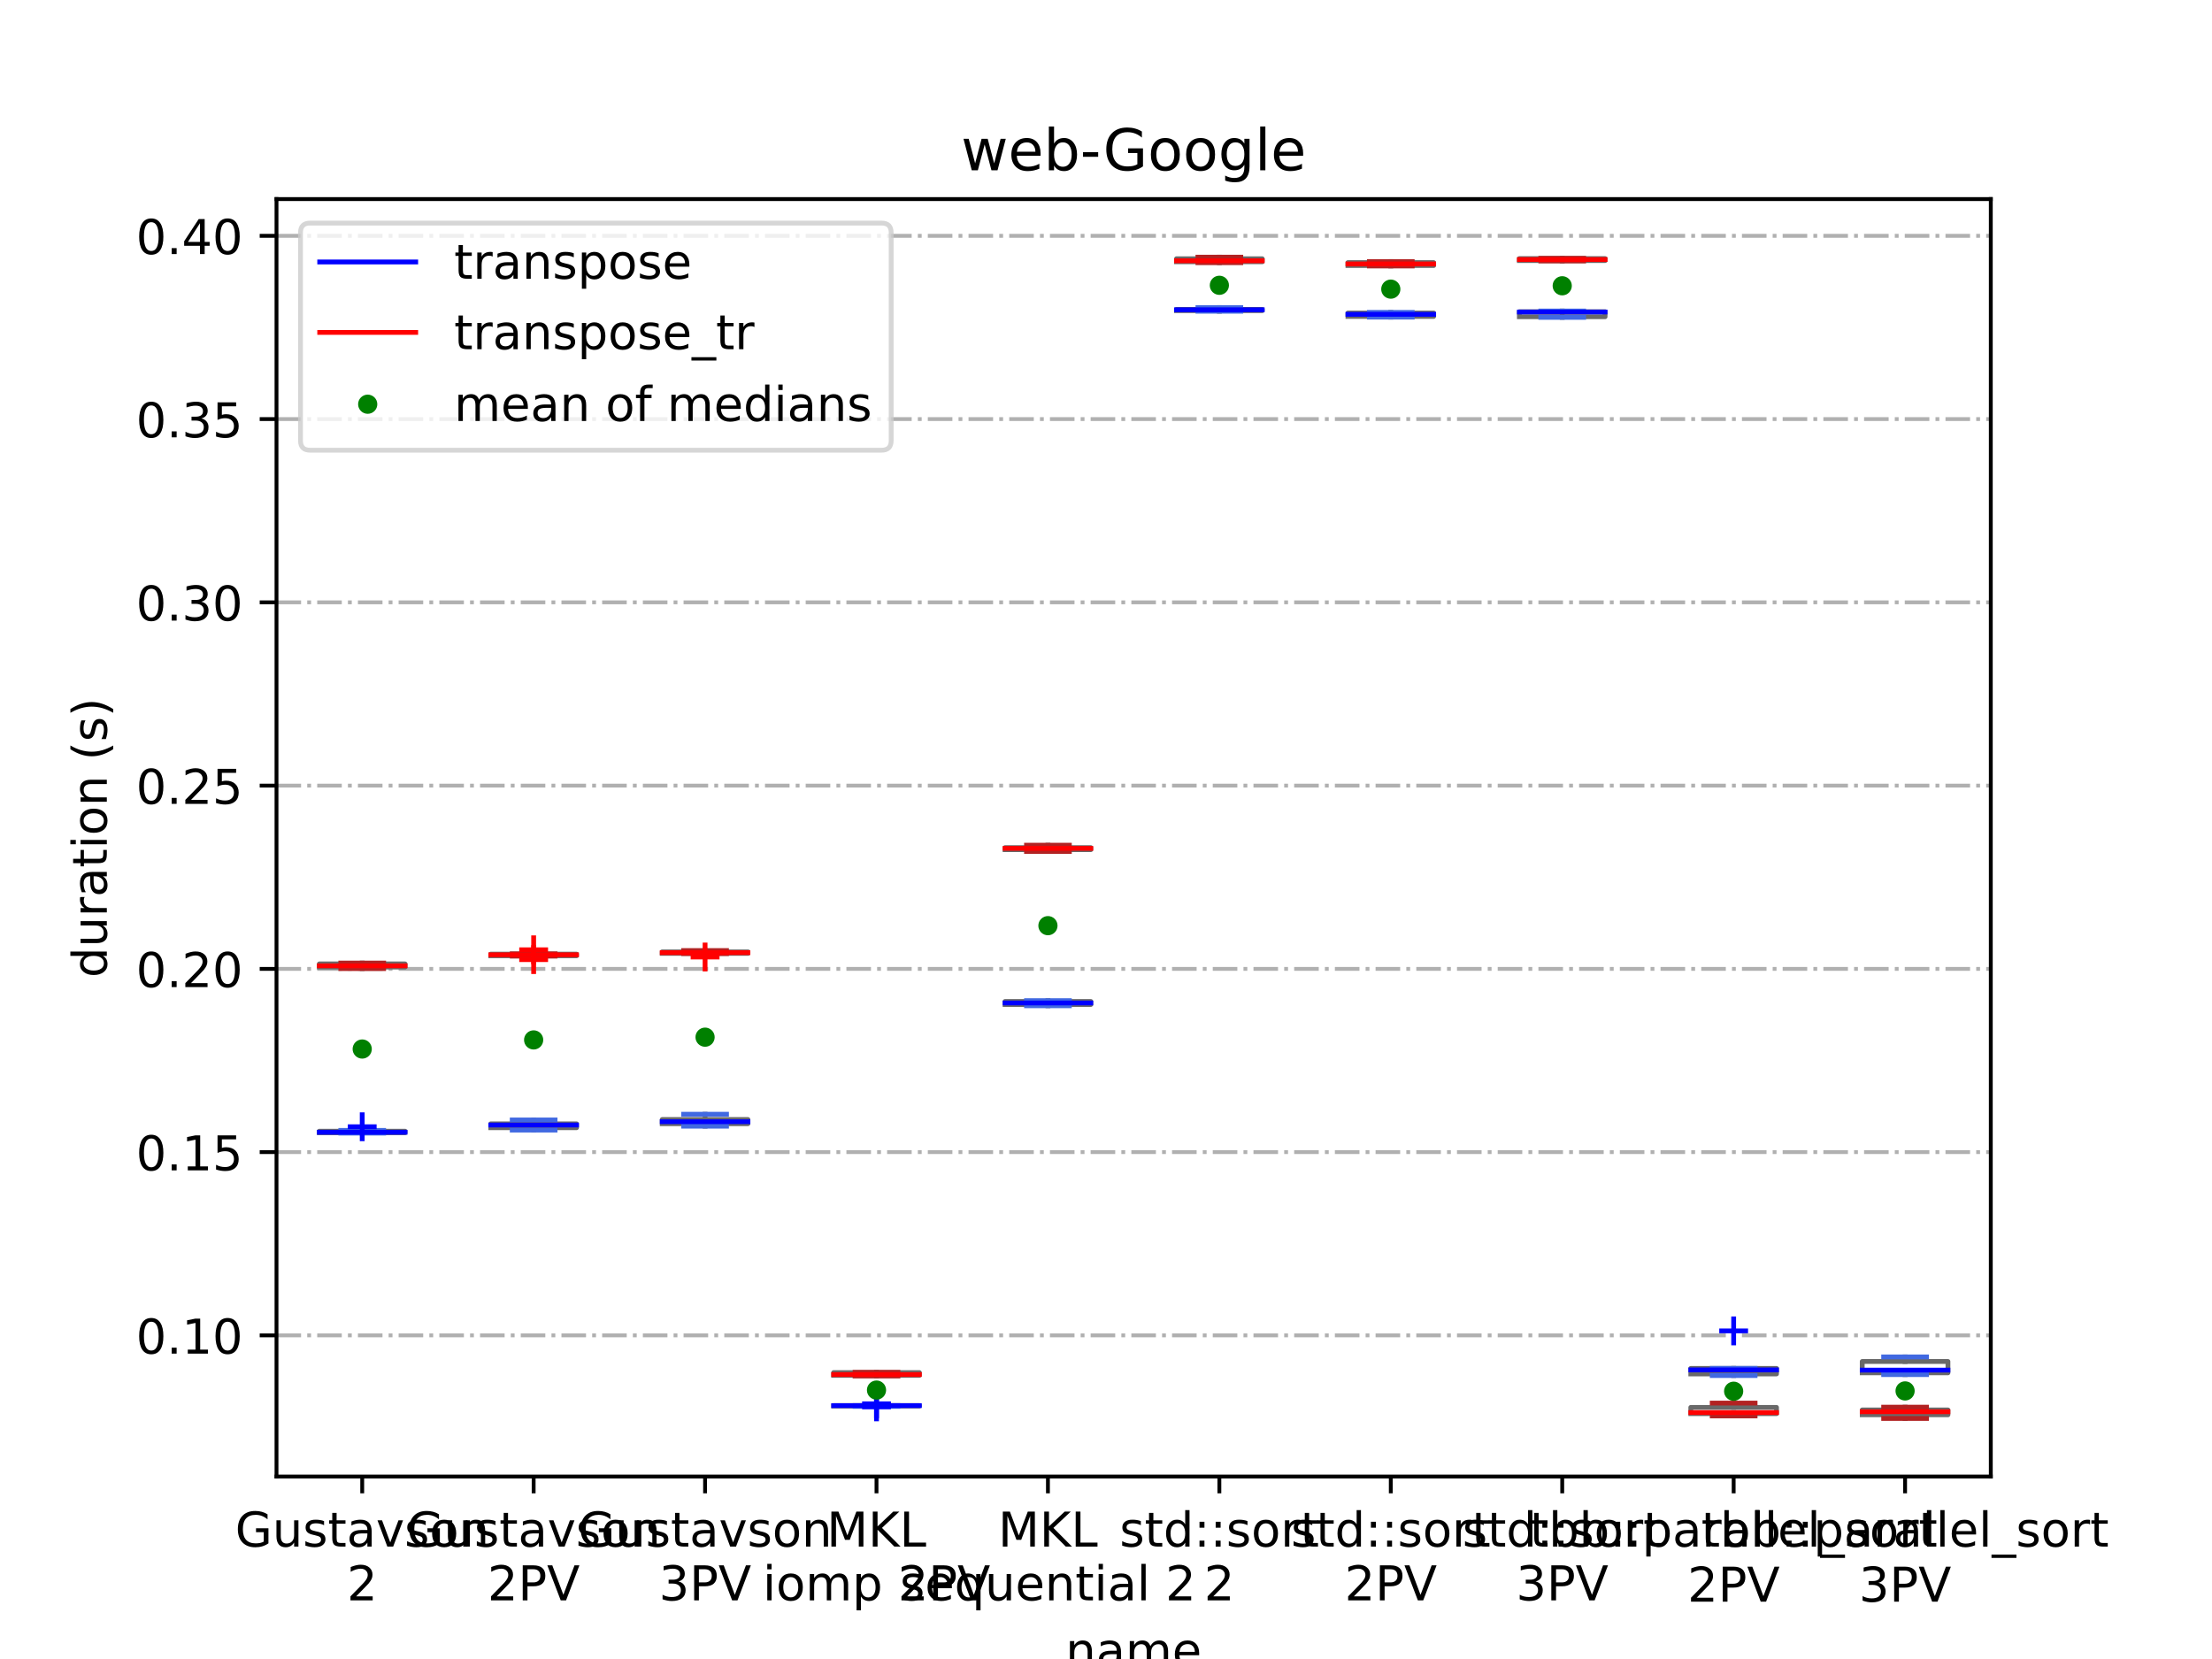 <?xml version="1.0" encoding="utf-8" standalone="no"?>
<!DOCTYPE svg PUBLIC "-//W3C//DTD SVG 1.1//EN"
  "http://www.w3.org/Graphics/SVG/1.1/DTD/svg11.dtd">
<!-- Created with matplotlib (https://matplotlib.org/) -->
<svg height="345.6pt" version="1.1" viewBox="0 0 460.8 345.6" width="460.8pt" xmlns="http://www.w3.org/2000/svg" xmlns:xlink="http://www.w3.org/1999/xlink">
 <defs>
  <style type="text/css">
*{stroke-linecap:butt;stroke-linejoin:round;}
  </style>
 </defs>
 <g id="figure_1">
  <g id="patch_1">
   <path d="M 0 345.6 
L 460.8 345.6 
L 460.8 0 
L 0 0 
z
" style="fill:#ffffff;"/>
  </g>
  <g id="axes_1">
   <g id="patch_2">
    <path d="M 57.6 307.584 
L 414.72 307.584 
L 414.72 41.472 
L 57.6 41.472 
z
" style="fill:#ffffff;"/>
   </g>
   <g id="matplotlib.axis_1">
    <g id="xtick_1">
     <g id="line2d_1">
      <defs>
       <path d="M 0 0 
L 0 3.5 
" id="m8942273cf3" style="stroke:#000000;stroke-width:0.8;"/>
      </defs>
      <g>
       <use style="stroke:#000000;stroke-width:0.8;" x="75.456" xlink:href="#m8942273cf3" y="307.584"/>
      </g>
     </g>
     <g id="text_1">
      <!-- Gustavson -->
      <defs>
       <path d="M 59.516 10.406 
L 59.516 29.984 
L 43.406 29.984 
L 43.406 38.094 
L 69.281 38.094 
L 69.281 6.781 
Q 63.578 2.734 56.688 0.656 
Q 49.812 -1.422 42 -1.422 
Q 24.906 -1.422 15.25 8.562 
Q 5.609 18.562 5.609 36.375 
Q 5.609 54.25 15.25 64.234 
Q 24.906 74.219 42 74.219 
Q 49.125 74.219 55.547 72.453 
Q 61.969 70.703 67.391 67.281 
L 67.391 56.781 
Q 61.922 61.422 55.766 63.766 
Q 49.609 66.109 42.828 66.109 
Q 29.438 66.109 22.719 58.641 
Q 16.016 51.172 16.016 36.375 
Q 16.016 21.625 22.719 14.156 
Q 29.438 6.688 42.828 6.688 
Q 48.047 6.688 52.141 7.594 
Q 56.25 8.5 59.516 10.406 
z
" id="DejaVuSans-71"/>
       <path d="M 8.5 21.578 
L 8.5 54.688 
L 17.484 54.688 
L 17.484 21.922 
Q 17.484 14.156 20.5 10.266 
Q 23.531 6.391 29.594 6.391 
Q 36.859 6.391 41.078 11.031 
Q 45.312 15.672 45.312 23.688 
L 45.312 54.688 
L 54.297 54.688 
L 54.297 0 
L 45.312 0 
L 45.312 8.406 
Q 42.047 3.422 37.719 1 
Q 33.406 -1.422 27.688 -1.422 
Q 18.266 -1.422 13.375 4.438 
Q 8.5 10.297 8.5 21.578 
z
M 31.109 56 
z
" id="DejaVuSans-117"/>
       <path d="M 44.281 53.078 
L 44.281 44.578 
Q 40.484 46.531 36.375 47.5 
Q 32.281 48.484 27.875 48.484 
Q 21.188 48.484 17.844 46.438 
Q 14.5 44.391 14.5 40.281 
Q 14.5 37.156 16.891 35.375 
Q 19.281 33.594 26.516 31.984 
L 29.594 31.297 
Q 39.156 29.25 43.188 25.516 
Q 47.219 21.781 47.219 15.094 
Q 47.219 7.469 41.188 3.016 
Q 35.156 -1.422 24.609 -1.422 
Q 20.219 -1.422 15.453 -0.562 
Q 10.688 0.297 5.422 2 
L 5.422 11.281 
Q 10.406 8.688 15.234 7.391 
Q 20.062 6.109 24.812 6.109 
Q 31.156 6.109 34.562 8.281 
Q 37.984 10.453 37.984 14.406 
Q 37.984 18.062 35.516 20.016 
Q 33.062 21.969 24.703 23.781 
L 21.578 24.516 
Q 13.234 26.266 9.516 29.906 
Q 5.812 33.547 5.812 39.891 
Q 5.812 47.609 11.281 51.797 
Q 16.75 56 26.812 56 
Q 31.781 56 36.172 55.266 
Q 40.578 54.547 44.281 53.078 
z
" id="DejaVuSans-115"/>
       <path d="M 18.312 70.219 
L 18.312 54.688 
L 36.812 54.688 
L 36.812 47.703 
L 18.312 47.703 
L 18.312 18.016 
Q 18.312 11.328 20.141 9.422 
Q 21.969 7.516 27.594 7.516 
L 36.812 7.516 
L 36.812 0 
L 27.594 0 
Q 17.188 0 13.234 3.875 
Q 9.281 7.766 9.281 18.016 
L 9.281 47.703 
L 2.688 47.703 
L 2.688 54.688 
L 9.281 54.688 
L 9.281 70.219 
z
" id="DejaVuSans-116"/>
       <path d="M 34.281 27.484 
Q 23.391 27.484 19.188 25 
Q 14.984 22.516 14.984 16.5 
Q 14.984 11.719 18.141 8.906 
Q 21.297 6.109 26.703 6.109 
Q 34.188 6.109 38.703 11.406 
Q 43.219 16.703 43.219 25.484 
L 43.219 27.484 
z
M 52.203 31.203 
L 52.203 0 
L 43.219 0 
L 43.219 8.297 
Q 40.141 3.328 35.547 0.953 
Q 30.953 -1.422 24.312 -1.422 
Q 15.922 -1.422 10.953 3.297 
Q 6 8.016 6 15.922 
Q 6 25.141 12.172 29.828 
Q 18.359 34.516 30.609 34.516 
L 43.219 34.516 
L 43.219 35.406 
Q 43.219 41.609 39.141 45 
Q 35.062 48.391 27.688 48.391 
Q 23 48.391 18.547 47.266 
Q 14.109 46.141 10.016 43.891 
L 10.016 52.203 
Q 14.938 54.109 19.578 55.047 
Q 24.219 56 28.609 56 
Q 40.484 56 46.344 49.844 
Q 52.203 43.703 52.203 31.203 
z
" id="DejaVuSans-97"/>
       <path d="M 2.984 54.688 
L 12.5 54.688 
L 29.594 8.797 
L 46.688 54.688 
L 56.203 54.688 
L 35.688 0 
L 23.484 0 
z
" id="DejaVuSans-118"/>
       <path d="M 30.609 48.391 
Q 23.391 48.391 19.188 42.75 
Q 14.984 37.109 14.984 27.297 
Q 14.984 17.484 19.156 11.844 
Q 23.344 6.203 30.609 6.203 
Q 37.797 6.203 41.984 11.859 
Q 46.188 17.531 46.188 27.297 
Q 46.188 37.016 41.984 42.703 
Q 37.797 48.391 30.609 48.391 
z
M 30.609 56 
Q 42.328 56 49.016 48.375 
Q 55.719 40.766 55.719 27.297 
Q 55.719 13.875 49.016 6.219 
Q 42.328 -1.422 30.609 -1.422 
Q 18.844 -1.422 12.172 6.219 
Q 5.516 13.875 5.516 27.297 
Q 5.516 40.766 12.172 48.375 
Q 18.844 56 30.609 56 
z
" id="DejaVuSans-111"/>
       <path d="M 54.891 33.016 
L 54.891 0 
L 45.906 0 
L 45.906 32.719 
Q 45.906 40.484 42.875 44.328 
Q 39.844 48.188 33.797 48.188 
Q 26.516 48.188 22.312 43.547 
Q 18.109 38.922 18.109 30.906 
L 18.109 0 
L 9.078 0 
L 9.078 54.688 
L 18.109 54.688 
L 18.109 46.188 
Q 21.344 51.125 25.703 53.562 
Q 30.078 56 35.797 56 
Q 45.219 56 50.047 50.172 
Q 54.891 44.344 54.891 33.016 
z
" id="DejaVuSans-110"/>
      </defs>
      <g transform="translate(48.992 322.182)scale(0.1 -0.1)">
       <use xlink:href="#DejaVuSans-71"/>
       <use x="77.49" xlink:href="#DejaVuSans-117"/>
       <use x="140.869" xlink:href="#DejaVuSans-115"/>
       <use x="192.969" xlink:href="#DejaVuSans-116"/>
       <use x="232.178" xlink:href="#DejaVuSans-97"/>
       <use x="293.457" xlink:href="#DejaVuSans-118"/>
       <use x="352.637" xlink:href="#DejaVuSans-115"/>
       <use x="404.736" xlink:href="#DejaVuSans-111"/>
       <use x="465.918" xlink:href="#DejaVuSans-110"/>
      </g>
      <!-- 2 -->
      <defs>
       <path d="M 19.188 8.297 
L 53.609 8.297 
L 53.609 0 
L 7.328 0 
L 7.328 8.297 
Q 12.938 14.109 22.625 23.891 
Q 32.328 33.688 34.812 36.531 
Q 39.547 41.844 41.422 45.531 
Q 43.312 49.219 43.312 52.781 
Q 43.312 58.594 39.234 62.25 
Q 35.156 65.922 28.609 65.922 
Q 23.969 65.922 18.812 64.312 
Q 13.672 62.703 7.812 59.422 
L 7.812 69.391 
Q 13.766 71.781 18.938 73 
Q 24.125 74.219 28.422 74.219 
Q 39.75 74.219 46.484 68.547 
Q 53.219 62.891 53.219 53.422 
Q 53.219 48.922 51.531 44.891 
Q 49.859 40.875 45.406 35.406 
Q 44.188 33.984 37.641 27.219 
Q 31.109 20.453 19.188 8.297 
z
" id="DejaVuSans-50"/>
      </defs>
      <g transform="translate(72.275 333.38)scale(0.1 -0.1)">
       <use xlink:href="#DejaVuSans-50"/>
      </g>
     </g>
    </g>
    <g id="xtick_2">
     <g id="line2d_2">
      <g>
       <use style="stroke:#000000;stroke-width:0.8;" x="111.168" xlink:href="#m8942273cf3" y="307.584"/>
      </g>
     </g>
     <g id="text_2">
      <!-- Gustavson -->
      <g transform="translate(84.704 322.182)scale(0.1 -0.1)">
       <use xlink:href="#DejaVuSans-71"/>
       <use x="77.49" xlink:href="#DejaVuSans-117"/>
       <use x="140.869" xlink:href="#DejaVuSans-115"/>
       <use x="192.969" xlink:href="#DejaVuSans-116"/>
       <use x="232.178" xlink:href="#DejaVuSans-97"/>
       <use x="293.457" xlink:href="#DejaVuSans-118"/>
       <use x="352.637" xlink:href="#DejaVuSans-115"/>
       <use x="404.736" xlink:href="#DejaVuSans-111"/>
       <use x="465.918" xlink:href="#DejaVuSans-110"/>
      </g>
      <!-- 2PV -->
      <defs>
       <path d="M 19.672 64.797 
L 19.672 37.406 
L 32.078 37.406 
Q 38.969 37.406 42.719 40.969 
Q 46.484 44.531 46.484 51.125 
Q 46.484 57.672 42.719 61.234 
Q 38.969 64.797 32.078 64.797 
z
M 9.812 72.906 
L 32.078 72.906 
Q 44.344 72.906 50.609 67.359 
Q 56.891 61.812 56.891 51.125 
Q 56.891 40.328 50.609 34.812 
Q 44.344 29.297 32.078 29.297 
L 19.672 29.297 
L 19.672 0 
L 9.812 0 
z
" id="DejaVuSans-80"/>
       <path d="M 28.609 0 
L 0.781 72.906 
L 11.078 72.906 
L 34.188 11.531 
L 57.328 72.906 
L 67.578 72.906 
L 39.797 0 
z
" id="DejaVuSans-86"/>
      </defs>
      <g transform="translate(101.552 333.38)scale(0.1 -0.1)">
       <use xlink:href="#DejaVuSans-50"/>
       <use x="63.623" xlink:href="#DejaVuSans-80"/>
       <use x="123.926" xlink:href="#DejaVuSans-86"/>
      </g>
     </g>
    </g>
    <g id="xtick_3">
     <g id="line2d_3">
      <g>
       <use style="stroke:#000000;stroke-width:0.8;" x="146.88" xlink:href="#m8942273cf3" y="307.584"/>
      </g>
     </g>
     <g id="text_3">
      <!-- Gustavson -->
      <g transform="translate(120.416 322.182)scale(0.1 -0.1)">
       <use xlink:href="#DejaVuSans-71"/>
       <use x="77.49" xlink:href="#DejaVuSans-117"/>
       <use x="140.869" xlink:href="#DejaVuSans-115"/>
       <use x="192.969" xlink:href="#DejaVuSans-116"/>
       <use x="232.178" xlink:href="#DejaVuSans-97"/>
       <use x="293.457" xlink:href="#DejaVuSans-118"/>
       <use x="352.637" xlink:href="#DejaVuSans-115"/>
       <use x="404.736" xlink:href="#DejaVuSans-111"/>
       <use x="465.918" xlink:href="#DejaVuSans-110"/>
      </g>
      <!-- 3PV -->
      <defs>
       <path d="M 40.578 39.312 
Q 47.656 37.797 51.625 33 
Q 55.609 28.219 55.609 21.188 
Q 55.609 10.406 48.188 4.484 
Q 40.766 -1.422 27.094 -1.422 
Q 22.516 -1.422 17.656 -0.516 
Q 12.797 0.391 7.625 2.203 
L 7.625 11.719 
Q 11.719 9.328 16.594 8.109 
Q 21.484 6.891 26.812 6.891 
Q 36.078 6.891 40.938 10.547 
Q 45.797 14.203 45.797 21.188 
Q 45.797 27.641 41.281 31.266 
Q 36.766 34.906 28.719 34.906 
L 20.219 34.906 
L 20.219 43.016 
L 29.109 43.016 
Q 36.375 43.016 40.234 45.922 
Q 44.094 48.828 44.094 54.297 
Q 44.094 59.906 40.109 62.906 
Q 36.141 65.922 28.719 65.922 
Q 24.656 65.922 20.016 65.031 
Q 15.375 64.156 9.812 62.312 
L 9.812 71.094 
Q 15.438 72.656 20.344 73.438 
Q 25.25 74.219 29.594 74.219 
Q 40.828 74.219 47.359 69.109 
Q 53.906 64.016 53.906 55.328 
Q 53.906 49.266 50.438 45.094 
Q 46.969 40.922 40.578 39.312 
z
" id="DejaVuSans-51"/>
      </defs>
      <g transform="translate(137.264 333.38)scale(0.1 -0.1)">
       <use xlink:href="#DejaVuSans-51"/>
       <use x="63.623" xlink:href="#DejaVuSans-80"/>
       <use x="123.926" xlink:href="#DejaVuSans-86"/>
      </g>
     </g>
    </g>
    <g id="xtick_4">
     <g id="line2d_4">
      <g>
       <use style="stroke:#000000;stroke-width:0.8;" x="182.592" xlink:href="#m8942273cf3" y="307.584"/>
      </g>
     </g>
     <g id="text_4">
      <!-- MKL -->
      <defs>
       <path d="M 9.812 72.906 
L 24.516 72.906 
L 43.109 23.297 
L 61.812 72.906 
L 76.516 72.906 
L 76.516 0 
L 66.891 0 
L 66.891 64.016 
L 48.094 14.016 
L 38.188 14.016 
L 19.391 64.016 
L 19.391 0 
L 9.812 0 
z
" id="DejaVuSans-77"/>
       <path d="M 9.812 72.906 
L 19.672 72.906 
L 19.672 42.094 
L 52.391 72.906 
L 65.094 72.906 
L 28.906 38.922 
L 67.672 0 
L 54.688 0 
L 19.672 35.109 
L 19.672 0 
L 9.812 0 
z
" id="DejaVuSans-75"/>
       <path d="M 9.812 72.906 
L 19.672 72.906 
L 19.672 8.297 
L 55.172 8.297 
L 55.172 0 
L 9.812 0 
z
" id="DejaVuSans-76"/>
      </defs>
      <g transform="translate(172.213 322.182)scale(0.1 -0.1)">
       <use xlink:href="#DejaVuSans-77"/>
       <use x="86.279" xlink:href="#DejaVuSans-75"/>
       <use x="151.855" xlink:href="#DejaVuSans-76"/>
      </g>
      <!-- iomp 2PV -->
      <defs>
       <path d="M 9.422 54.688 
L 18.406 54.688 
L 18.406 0 
L 9.422 0 
z
M 9.422 75.984 
L 18.406 75.984 
L 18.406 64.594 
L 9.422 64.594 
z
" id="DejaVuSans-105"/>
       <path d="M 52 44.188 
Q 55.375 50.25 60.062 53.125 
Q 64.75 56 71.094 56 
Q 79.641 56 84.281 50.016 
Q 88.922 44.047 88.922 33.016 
L 88.922 0 
L 79.891 0 
L 79.891 32.719 
Q 79.891 40.578 77.094 44.375 
Q 74.312 48.188 68.609 48.188 
Q 61.625 48.188 57.562 43.547 
Q 53.516 38.922 53.516 30.906 
L 53.516 0 
L 44.484 0 
L 44.484 32.719 
Q 44.484 40.625 41.703 44.406 
Q 38.922 48.188 33.109 48.188 
Q 26.219 48.188 22.156 43.531 
Q 18.109 38.875 18.109 30.906 
L 18.109 0 
L 9.078 0 
L 9.078 54.688 
L 18.109 54.688 
L 18.109 46.188 
Q 21.188 51.219 25.484 53.609 
Q 29.781 56 35.688 56 
Q 41.656 56 45.828 52.969 
Q 50 49.953 52 44.188 
z
" id="DejaVuSans-109"/>
       <path d="M 18.109 8.203 
L 18.109 -20.797 
L 9.078 -20.797 
L 9.078 54.688 
L 18.109 54.688 
L 18.109 46.391 
Q 20.953 51.266 25.266 53.625 
Q 29.594 56 35.594 56 
Q 45.562 56 51.781 48.094 
Q 58.016 40.188 58.016 27.297 
Q 58.016 14.406 51.781 6.484 
Q 45.562 -1.422 35.594 -1.422 
Q 29.594 -1.422 25.266 0.953 
Q 20.953 3.328 18.109 8.203 
z
M 48.688 27.297 
Q 48.688 37.203 44.609 42.844 
Q 40.531 48.484 33.406 48.484 
Q 26.266 48.484 22.188 42.844 
Q 18.109 37.203 18.109 27.297 
Q 18.109 17.391 22.188 11.75 
Q 26.266 6.109 33.406 6.109 
Q 40.531 6.109 44.609 11.75 
Q 48.688 17.391 48.688 27.297 
z
" id="DejaVuSans-112"/>
       <path id="DejaVuSans-32"/>
      </defs>
      <g transform="translate(158.894 333.38)scale(0.1 -0.1)">
       <use xlink:href="#DejaVuSans-105"/>
       <use x="27.783" xlink:href="#DejaVuSans-111"/>
       <use x="88.965" xlink:href="#DejaVuSans-109"/>
       <use x="186.377" xlink:href="#DejaVuSans-112"/>
       <use x="249.854" xlink:href="#DejaVuSans-32"/>
       <use x="281.641" xlink:href="#DejaVuSans-50"/>
       <use x="345.264" xlink:href="#DejaVuSans-80"/>
       <use x="405.566" xlink:href="#DejaVuSans-86"/>
      </g>
     </g>
    </g>
    <g id="xtick_5">
     <g id="line2d_5">
      <g>
       <use style="stroke:#000000;stroke-width:0.8;" x="218.304" xlink:href="#m8942273cf3" y="307.584"/>
      </g>
     </g>
     <g id="text_5">
      <!-- MKL -->
      <g transform="translate(207.925 322.182)scale(0.1 -0.1)">
       <use xlink:href="#DejaVuSans-77"/>
       <use x="86.279" xlink:href="#DejaVuSans-75"/>
       <use x="151.855" xlink:href="#DejaVuSans-76"/>
      </g>
      <!-- sequential 2 -->
      <defs>
       <path d="M 56.203 29.594 
L 56.203 25.203 
L 14.891 25.203 
Q 15.484 15.922 20.484 11.062 
Q 25.484 6.203 34.422 6.203 
Q 39.594 6.203 44.453 7.469 
Q 49.312 8.734 54.109 11.281 
L 54.109 2.781 
Q 49.266 0.734 44.188 -0.344 
Q 39.109 -1.422 33.891 -1.422 
Q 20.797 -1.422 13.156 6.188 
Q 5.516 13.812 5.516 26.812 
Q 5.516 40.234 12.766 48.109 
Q 20.016 56 32.328 56 
Q 43.359 56 49.781 48.891 
Q 56.203 41.797 56.203 29.594 
z
M 47.219 32.234 
Q 47.125 39.594 43.094 43.984 
Q 39.062 48.391 32.422 48.391 
Q 24.906 48.391 20.391 44.141 
Q 15.875 39.891 15.188 32.172 
z
" id="DejaVuSans-101"/>
       <path d="M 14.797 27.297 
Q 14.797 17.391 18.875 11.75 
Q 22.953 6.109 30.078 6.109 
Q 37.203 6.109 41.297 11.75 
Q 45.406 17.391 45.406 27.297 
Q 45.406 37.203 41.297 42.844 
Q 37.203 48.484 30.078 48.484 
Q 22.953 48.484 18.875 42.844 
Q 14.797 37.203 14.797 27.297 
z
M 45.406 8.203 
Q 42.578 3.328 38.25 0.953 
Q 33.938 -1.422 27.875 -1.422 
Q 17.969 -1.422 11.734 6.484 
Q 5.516 14.406 5.516 27.297 
Q 5.516 40.188 11.734 48.094 
Q 17.969 56 27.875 56 
Q 33.938 56 38.25 53.625 
Q 42.578 51.266 45.406 46.391 
L 45.406 54.688 
L 54.391 54.688 
L 54.391 -20.797 
L 45.406 -20.797 
z
" id="DejaVuSans-113"/>
       <path d="M 9.422 75.984 
L 18.406 75.984 
L 18.406 0 
L 9.422 0 
z
" id="DejaVuSans-108"/>
      </defs>
      <g transform="translate(187.462 333.38)scale(0.1 -0.1)">
       <use xlink:href="#DejaVuSans-115"/>
       <use x="52.1" xlink:href="#DejaVuSans-101"/>
       <use x="113.623" xlink:href="#DejaVuSans-113"/>
       <use x="177.1" xlink:href="#DejaVuSans-117"/>
       <use x="240.479" xlink:href="#DejaVuSans-101"/>
       <use x="302.002" xlink:href="#DejaVuSans-110"/>
       <use x="365.381" xlink:href="#DejaVuSans-116"/>
       <use x="404.59" xlink:href="#DejaVuSans-105"/>
       <use x="432.373" xlink:href="#DejaVuSans-97"/>
       <use x="493.652" xlink:href="#DejaVuSans-108"/>
       <use x="521.436" xlink:href="#DejaVuSans-32"/>
       <use x="553.223" xlink:href="#DejaVuSans-50"/>
      </g>
     </g>
    </g>
    <g id="xtick_6">
     <g id="line2d_6">
      <g>
       <use style="stroke:#000000;stroke-width:0.8;" x="254.016" xlink:href="#m8942273cf3" y="307.584"/>
      </g>
     </g>
     <g id="text_6">
      <!-- std::sort -->
      <defs>
       <path d="M 45.406 46.391 
L 45.406 75.984 
L 54.391 75.984 
L 54.391 0 
L 45.406 0 
L 45.406 8.203 
Q 42.578 3.328 38.25 0.953 
Q 33.938 -1.422 27.875 -1.422 
Q 17.969 -1.422 11.734 6.484 
Q 5.516 14.406 5.516 27.297 
Q 5.516 40.188 11.734 48.094 
Q 17.969 56 27.875 56 
Q 33.938 56 38.25 53.625 
Q 42.578 51.266 45.406 46.391 
z
M 14.797 27.297 
Q 14.797 17.391 18.875 11.75 
Q 22.953 6.109 30.078 6.109 
Q 37.203 6.109 41.297 11.75 
Q 45.406 17.391 45.406 27.297 
Q 45.406 37.203 41.297 42.844 
Q 37.203 48.484 30.078 48.484 
Q 22.953 48.484 18.875 42.844 
Q 14.797 37.203 14.797 27.297 
z
" id="DejaVuSans-100"/>
       <path d="M 11.719 12.406 
L 22.016 12.406 
L 22.016 0 
L 11.719 0 
z
M 11.719 51.703 
L 22.016 51.703 
L 22.016 39.312 
L 11.719 39.312 
z
" id="DejaVuSans-58"/>
       <path d="M 41.109 46.297 
Q 39.594 47.172 37.812 47.578 
Q 36.031 48 33.891 48 
Q 26.266 48 22.188 43.047 
Q 18.109 38.094 18.109 28.812 
L 18.109 0 
L 9.078 0 
L 9.078 54.688 
L 18.109 54.688 
L 18.109 46.188 
Q 20.953 51.172 25.484 53.578 
Q 30.031 56 36.531 56 
Q 37.453 56 38.578 55.875 
Q 39.703 55.766 41.062 55.516 
z
" id="DejaVuSans-114"/>
      </defs>
      <g transform="translate(233.228 322.182)scale(0.1 -0.1)">
       <use xlink:href="#DejaVuSans-115"/>
       <use x="52.1" xlink:href="#DejaVuSans-116"/>
       <use x="91.309" xlink:href="#DejaVuSans-100"/>
       <use x="154.785" xlink:href="#DejaVuSans-58"/>
       <use x="188.477" xlink:href="#DejaVuSans-58"/>
       <use x="222.168" xlink:href="#DejaVuSans-115"/>
       <use x="274.268" xlink:href="#DejaVuSans-111"/>
       <use x="335.449" xlink:href="#DejaVuSans-114"/>
       <use x="376.562" xlink:href="#DejaVuSans-116"/>
      </g>
      <!-- 2 -->
      <g transform="translate(250.835 333.38)scale(0.1 -0.1)">
       <use xlink:href="#DejaVuSans-50"/>
      </g>
     </g>
    </g>
    <g id="xtick_7">
     <g id="line2d_7">
      <g>
       <use style="stroke:#000000;stroke-width:0.8;" x="289.728" xlink:href="#m8942273cf3" y="307.584"/>
      </g>
     </g>
     <g id="text_7">
      <!-- std::sort -->
      <g transform="translate(268.94 322.182)scale(0.1 -0.1)">
       <use xlink:href="#DejaVuSans-115"/>
       <use x="52.1" xlink:href="#DejaVuSans-116"/>
       <use x="91.309" xlink:href="#DejaVuSans-100"/>
       <use x="154.785" xlink:href="#DejaVuSans-58"/>
       <use x="188.477" xlink:href="#DejaVuSans-58"/>
       <use x="222.168" xlink:href="#DejaVuSans-115"/>
       <use x="274.268" xlink:href="#DejaVuSans-111"/>
       <use x="335.449" xlink:href="#DejaVuSans-114"/>
       <use x="376.562" xlink:href="#DejaVuSans-116"/>
      </g>
      <!-- 2PV -->
      <g transform="translate(280.112 333.38)scale(0.1 -0.1)">
       <use xlink:href="#DejaVuSans-50"/>
       <use x="63.623" xlink:href="#DejaVuSans-80"/>
       <use x="123.926" xlink:href="#DejaVuSans-86"/>
      </g>
     </g>
    </g>
    <g id="xtick_8">
     <g id="line2d_8">
      <g>
       <use style="stroke:#000000;stroke-width:0.8;" x="325.44" xlink:href="#m8942273cf3" y="307.584"/>
      </g>
     </g>
     <g id="text_8">
      <!-- std::sort -->
      <g transform="translate(304.652 322.182)scale(0.1 -0.1)">
       <use xlink:href="#DejaVuSans-115"/>
       <use x="52.1" xlink:href="#DejaVuSans-116"/>
       <use x="91.309" xlink:href="#DejaVuSans-100"/>
       <use x="154.785" xlink:href="#DejaVuSans-58"/>
       <use x="188.477" xlink:href="#DejaVuSans-58"/>
       <use x="222.168" xlink:href="#DejaVuSans-115"/>
       <use x="274.268" xlink:href="#DejaVuSans-111"/>
       <use x="335.449" xlink:href="#DejaVuSans-114"/>
       <use x="376.562" xlink:href="#DejaVuSans-116"/>
      </g>
      <!-- 3PV -->
      <g transform="translate(315.824 333.38)scale(0.1 -0.1)">
       <use xlink:href="#DejaVuSans-51"/>
       <use x="63.623" xlink:href="#DejaVuSans-80"/>
       <use x="123.926" xlink:href="#DejaVuSans-86"/>
      </g>
     </g>
    </g>
    <g id="xtick_9">
     <g id="line2d_9">
      <g>
       <use style="stroke:#000000;stroke-width:0.8;" x="361.152" xlink:href="#m8942273cf3" y="307.584"/>
      </g>
     </g>
     <g id="text_9">
      <!-- tbb::parallel_sort -->
      <defs>
       <path d="M 48.688 27.297 
Q 48.688 37.203 44.609 42.844 
Q 40.531 48.484 33.406 48.484 
Q 26.266 48.484 22.188 42.844 
Q 18.109 37.203 18.109 27.297 
Q 18.109 17.391 22.188 11.75 
Q 26.266 6.109 33.406 6.109 
Q 40.531 6.109 44.609 11.75 
Q 48.688 17.391 48.688 27.297 
z
M 18.109 46.391 
Q 20.953 51.266 25.266 53.625 
Q 29.594 56 35.594 56 
Q 45.562 56 51.781 48.094 
Q 58.016 40.188 58.016 27.297 
Q 58.016 14.406 51.781 6.484 
Q 45.562 -1.422 35.594 -1.422 
Q 29.594 -1.422 25.266 0.953 
Q 20.953 3.328 18.109 8.203 
L 18.109 0 
L 9.078 0 
L 9.078 75.984 
L 18.109 75.984 
z
" id="DejaVuSans-98"/>
       <path d="M 50.984 -16.609 
L 50.984 -23.578 
L -0.984 -23.578 
L -0.984 -16.609 
z
" id="DejaVuSans-95"/>
      </defs>
      <g transform="translate(318.693 322.182)scale(0.1 -0.1)">
       <use xlink:href="#DejaVuSans-116"/>
       <use x="39.209" xlink:href="#DejaVuSans-98"/>
       <use x="102.686" xlink:href="#DejaVuSans-98"/>
       <use x="166.162" xlink:href="#DejaVuSans-58"/>
       <use x="199.854" xlink:href="#DejaVuSans-58"/>
       <use x="233.545" xlink:href="#DejaVuSans-112"/>
       <use x="297.021" xlink:href="#DejaVuSans-97"/>
       <use x="358.301" xlink:href="#DejaVuSans-114"/>
       <use x="399.414" xlink:href="#DejaVuSans-97"/>
       <use x="460.693" xlink:href="#DejaVuSans-108"/>
       <use x="488.477" xlink:href="#DejaVuSans-108"/>
       <use x="516.26" xlink:href="#DejaVuSans-101"/>
       <use x="577.783" xlink:href="#DejaVuSans-108"/>
       <use x="605.566" xlink:href="#DejaVuSans-95"/>
       <use x="655.566" xlink:href="#DejaVuSans-115"/>
       <use x="707.666" xlink:href="#DejaVuSans-111"/>
       <use x="768.848" xlink:href="#DejaVuSans-114"/>
       <use x="809.961" xlink:href="#DejaVuSans-116"/>
      </g>
      <!-- 2PV -->
      <g transform="translate(351.536 333.658)scale(0.1 -0.1)">
       <use xlink:href="#DejaVuSans-50"/>
       <use x="63.623" xlink:href="#DejaVuSans-80"/>
       <use x="123.926" xlink:href="#DejaVuSans-86"/>
      </g>
     </g>
    </g>
    <g id="xtick_10">
     <g id="line2d_10">
      <g>
       <use style="stroke:#000000;stroke-width:0.8;" x="396.864" xlink:href="#m8942273cf3" y="307.584"/>
      </g>
     </g>
     <g id="text_10">
      <!-- tbb::parallel_sort -->
      <g transform="translate(354.405 322.182)scale(0.1 -0.1)">
       <use xlink:href="#DejaVuSans-116"/>
       <use x="39.209" xlink:href="#DejaVuSans-98"/>
       <use x="102.686" xlink:href="#DejaVuSans-98"/>
       <use x="166.162" xlink:href="#DejaVuSans-58"/>
       <use x="199.854" xlink:href="#DejaVuSans-58"/>
       <use x="233.545" xlink:href="#DejaVuSans-112"/>
       <use x="297.021" xlink:href="#DejaVuSans-97"/>
       <use x="358.301" xlink:href="#DejaVuSans-114"/>
       <use x="399.414" xlink:href="#DejaVuSans-97"/>
       <use x="460.693" xlink:href="#DejaVuSans-108"/>
       <use x="488.477" xlink:href="#DejaVuSans-108"/>
       <use x="516.26" xlink:href="#DejaVuSans-101"/>
       <use x="577.783" xlink:href="#DejaVuSans-108"/>
       <use x="605.566" xlink:href="#DejaVuSans-95"/>
       <use x="655.566" xlink:href="#DejaVuSans-115"/>
       <use x="707.666" xlink:href="#DejaVuSans-111"/>
       <use x="768.848" xlink:href="#DejaVuSans-114"/>
       <use x="809.961" xlink:href="#DejaVuSans-116"/>
      </g>
      <!-- 3PV -->
      <g transform="translate(387.248 333.658)scale(0.1 -0.1)">
       <use xlink:href="#DejaVuSans-51"/>
       <use x="63.623" xlink:href="#DejaVuSans-80"/>
       <use x="123.926" xlink:href="#DejaVuSans-86"/>
      </g>
     </g>
    </g>
    <g id="text_11">
     <!-- name -->
     <g transform="translate(221.98 347.337)scale(0.1 -0.1)">
      <use xlink:href="#DejaVuSans-110"/>
      <use x="63.379" xlink:href="#DejaVuSans-97"/>
      <use x="124.658" xlink:href="#DejaVuSans-109"/>
      <use x="222.07" xlink:href="#DejaVuSans-101"/>
     </g>
    </g>
   </g>
   <g id="matplotlib.axis_2">
    <g id="ytick_1">
     <g id="line2d_11">
      <path clip-path="url(#p84c4f0acaf)" d="M 57.6 278.184 
L 414.72 278.184 
" style="fill:none;stroke:#b0b0b0;stroke-dasharray:5.12,1.28,0.8,1.28;stroke-dashoffset:0;stroke-width:0.8;"/>
     </g>
     <g id="line2d_12">
      <defs>
       <path d="M 0 0 
L -3.5 0 
" id="m39d12b81b6" style="stroke:#000000;stroke-width:0.8;"/>
      </defs>
      <g>
       <use style="stroke:#000000;stroke-width:0.8;" x="57.6" xlink:href="#m39d12b81b6" y="278.184"/>
      </g>
     </g>
     <g id="text_12">
      <!-- 0.10 -->
      <defs>
       <path d="M 31.781 66.406 
Q 24.172 66.406 20.328 58.906 
Q 16.5 51.422 16.5 36.375 
Q 16.5 21.391 20.328 13.891 
Q 24.172 6.391 31.781 6.391 
Q 39.453 6.391 43.281 13.891 
Q 47.125 21.391 47.125 36.375 
Q 47.125 51.422 43.281 58.906 
Q 39.453 66.406 31.781 66.406 
z
M 31.781 74.219 
Q 44.047 74.219 50.516 64.516 
Q 56.984 54.828 56.984 36.375 
Q 56.984 17.969 50.516 8.266 
Q 44.047 -1.422 31.781 -1.422 
Q 19.531 -1.422 13.062 8.266 
Q 6.594 17.969 6.594 36.375 
Q 6.594 54.828 13.062 64.516 
Q 19.531 74.219 31.781 74.219 
z
" id="DejaVuSans-48"/>
       <path d="M 10.688 12.406 
L 21 12.406 
L 21 0 
L 10.688 0 
z
" id="DejaVuSans-46"/>
       <path d="M 12.406 8.297 
L 28.516 8.297 
L 28.516 63.922 
L 10.984 60.406 
L 10.984 69.391 
L 28.422 72.906 
L 38.281 72.906 
L 38.281 8.297 
L 54.391 8.297 
L 54.391 0 
L 12.406 0 
z
" id="DejaVuSans-49"/>
      </defs>
      <g transform="translate(28.334 281.983)scale(0.1 -0.1)">
       <use xlink:href="#DejaVuSans-48"/>
       <use x="63.623" xlink:href="#DejaVuSans-46"/>
       <use x="95.41" xlink:href="#DejaVuSans-49"/>
       <use x="159.033" xlink:href="#DejaVuSans-48"/>
      </g>
     </g>
    </g>
    <g id="ytick_2">
     <g id="line2d_13">
      <path clip-path="url(#p84c4f0acaf)" d="M 57.6 240.008 
L 414.72 240.008 
" style="fill:none;stroke:#b0b0b0;stroke-dasharray:5.12,1.28,0.8,1.28;stroke-dashoffset:0;stroke-width:0.8;"/>
     </g>
     <g id="line2d_14">
      <g>
       <use style="stroke:#000000;stroke-width:0.8;" x="57.6" xlink:href="#m39d12b81b6" y="240.008"/>
      </g>
     </g>
     <g id="text_13">
      <!-- 0.15 -->
      <defs>
       <path d="M 10.797 72.906 
L 49.516 72.906 
L 49.516 64.594 
L 19.828 64.594 
L 19.828 46.734 
Q 21.969 47.469 24.109 47.828 
Q 26.266 48.188 28.422 48.188 
Q 40.625 48.188 47.75 41.5 
Q 54.891 34.812 54.891 23.391 
Q 54.891 11.625 47.562 5.094 
Q 40.234 -1.422 26.906 -1.422 
Q 22.312 -1.422 17.547 -0.641 
Q 12.797 0.141 7.719 1.703 
L 7.719 11.625 
Q 12.109 9.234 16.797 8.062 
Q 21.484 6.891 26.703 6.891 
Q 35.156 6.891 40.078 11.328 
Q 45.016 15.766 45.016 23.391 
Q 45.016 31 40.078 35.438 
Q 35.156 39.891 26.703 39.891 
Q 22.75 39.891 18.812 39.016 
Q 14.891 38.141 10.797 36.281 
z
" id="DejaVuSans-53"/>
      </defs>
      <g transform="translate(28.334 243.807)scale(0.1 -0.1)">
       <use xlink:href="#DejaVuSans-48"/>
       <use x="63.623" xlink:href="#DejaVuSans-46"/>
       <use x="95.41" xlink:href="#DejaVuSans-49"/>
       <use x="159.033" xlink:href="#DejaVuSans-53"/>
      </g>
     </g>
    </g>
    <g id="ytick_3">
     <g id="line2d_15">
      <path clip-path="url(#p84c4f0acaf)" d="M 57.6 201.832 
L 414.72 201.832 
" style="fill:none;stroke:#b0b0b0;stroke-dasharray:5.12,1.28,0.8,1.28;stroke-dashoffset:0;stroke-width:0.8;"/>
     </g>
     <g id="line2d_16">
      <g>
       <use style="stroke:#000000;stroke-width:0.8;" x="57.6" xlink:href="#m39d12b81b6" y="201.832"/>
      </g>
     </g>
     <g id="text_14">
      <!-- 0.20 -->
      <g transform="translate(28.334 205.631)scale(0.1 -0.1)">
       <use xlink:href="#DejaVuSans-48"/>
       <use x="63.623" xlink:href="#DejaVuSans-46"/>
       <use x="95.41" xlink:href="#DejaVuSans-50"/>
       <use x="159.033" xlink:href="#DejaVuSans-48"/>
      </g>
     </g>
    </g>
    <g id="ytick_4">
     <g id="line2d_17">
      <path clip-path="url(#p84c4f0acaf)" d="M 57.6 163.656 
L 414.72 163.656 
" style="fill:none;stroke:#b0b0b0;stroke-dasharray:5.12,1.28,0.8,1.28;stroke-dashoffset:0;stroke-width:0.8;"/>
     </g>
     <g id="line2d_18">
      <g>
       <use style="stroke:#000000;stroke-width:0.8;" x="57.6" xlink:href="#m39d12b81b6" y="163.656"/>
      </g>
     </g>
     <g id="text_15">
      <!-- 0.25 -->
      <g transform="translate(28.334 167.455)scale(0.1 -0.1)">
       <use xlink:href="#DejaVuSans-48"/>
       <use x="63.623" xlink:href="#DejaVuSans-46"/>
       <use x="95.41" xlink:href="#DejaVuSans-50"/>
       <use x="159.033" xlink:href="#DejaVuSans-53"/>
      </g>
     </g>
    </g>
    <g id="ytick_5">
     <g id="line2d_19">
      <path clip-path="url(#p84c4f0acaf)" d="M 57.6 125.48 
L 414.72 125.48 
" style="fill:none;stroke:#b0b0b0;stroke-dasharray:5.12,1.28,0.8,1.28;stroke-dashoffset:0;stroke-width:0.8;"/>
     </g>
     <g id="line2d_20">
      <g>
       <use style="stroke:#000000;stroke-width:0.8;" x="57.6" xlink:href="#m39d12b81b6" y="125.48"/>
      </g>
     </g>
     <g id="text_16">
      <!-- 0.30 -->
      <g transform="translate(28.334 129.279)scale(0.1 -0.1)">
       <use xlink:href="#DejaVuSans-48"/>
       <use x="63.623" xlink:href="#DejaVuSans-46"/>
       <use x="95.41" xlink:href="#DejaVuSans-51"/>
       <use x="159.033" xlink:href="#DejaVuSans-48"/>
      </g>
     </g>
    </g>
    <g id="ytick_6">
     <g id="line2d_21">
      <path clip-path="url(#p84c4f0acaf)" d="M 57.6 87.303 
L 414.72 87.303 
" style="fill:none;stroke:#b0b0b0;stroke-dasharray:5.12,1.28,0.8,1.28;stroke-dashoffset:0;stroke-width:0.8;"/>
     </g>
     <g id="line2d_22">
      <g>
       <use style="stroke:#000000;stroke-width:0.8;" x="57.6" xlink:href="#m39d12b81b6" y="87.303"/>
      </g>
     </g>
     <g id="text_17">
      <!-- 0.35 -->
      <g transform="translate(28.334 91.103)scale(0.1 -0.1)">
       <use xlink:href="#DejaVuSans-48"/>
       <use x="63.623" xlink:href="#DejaVuSans-46"/>
       <use x="95.41" xlink:href="#DejaVuSans-51"/>
       <use x="159.033" xlink:href="#DejaVuSans-53"/>
      </g>
     </g>
    </g>
    <g id="ytick_7">
     <g id="line2d_23">
      <path clip-path="url(#p84c4f0acaf)" d="M 57.6 49.127 
L 414.72 49.127 
" style="fill:none;stroke:#b0b0b0;stroke-dasharray:5.12,1.28,0.8,1.28;stroke-dashoffset:0;stroke-width:0.8;"/>
     </g>
     <g id="line2d_24">
      <g>
       <use style="stroke:#000000;stroke-width:0.8;" x="57.6" xlink:href="#m39d12b81b6" y="49.127"/>
      </g>
     </g>
     <g id="text_18">
      <!-- 0.40 -->
      <defs>
       <path d="M 37.797 64.312 
L 12.891 25.391 
L 37.797 25.391 
z
M 35.203 72.906 
L 47.609 72.906 
L 47.609 25.391 
L 58.016 25.391 
L 58.016 17.188 
L 47.609 17.188 
L 47.609 0 
L 37.797 0 
L 37.797 17.188 
L 4.891 17.188 
L 4.891 26.703 
z
" id="DejaVuSans-52"/>
      </defs>
      <g transform="translate(28.334 52.927)scale(0.1 -0.1)">
       <use xlink:href="#DejaVuSans-48"/>
       <use x="63.623" xlink:href="#DejaVuSans-46"/>
       <use x="95.41" xlink:href="#DejaVuSans-52"/>
       <use x="159.033" xlink:href="#DejaVuSans-48"/>
      </g>
     </g>
    </g>
    <g id="text_19">
     <!-- duration (s) -->
     <defs>
      <path d="M 31 75.875 
Q 24.469 64.656 21.281 53.656 
Q 18.109 42.672 18.109 31.391 
Q 18.109 20.125 21.312 9.062 
Q 24.516 -2 31 -13.188 
L 23.188 -13.188 
Q 15.875 -1.703 12.234 9.375 
Q 8.594 20.453 8.594 31.391 
Q 8.594 42.281 12.203 53.312 
Q 15.828 64.359 23.188 75.875 
z
" id="DejaVuSans-40"/>
      <path d="M 8.016 75.875 
L 15.828 75.875 
Q 23.141 64.359 26.781 53.312 
Q 30.422 42.281 30.422 31.391 
Q 30.422 20.453 26.781 9.375 
Q 23.141 -1.703 15.828 -13.188 
L 8.016 -13.188 
Q 14.5 -2 17.703 9.062 
Q 20.906 20.125 20.906 31.391 
Q 20.906 42.672 17.703 53.656 
Q 14.5 64.656 8.016 75.875 
z
" id="DejaVuSans-41"/>
     </defs>
     <g transform="translate(22.255 203.663)rotate(-90)scale(0.1 -0.1)">
      <use xlink:href="#DejaVuSans-100"/>
      <use x="63.477" xlink:href="#DejaVuSans-117"/>
      <use x="126.855" xlink:href="#DejaVuSans-114"/>
      <use x="167.969" xlink:href="#DejaVuSans-97"/>
      <use x="229.248" xlink:href="#DejaVuSans-116"/>
      <use x="268.457" xlink:href="#DejaVuSans-105"/>
      <use x="296.24" xlink:href="#DejaVuSans-111"/>
      <use x="357.422" xlink:href="#DejaVuSans-110"/>
      <use x="420.801" xlink:href="#DejaVuSans-32"/>
      <use x="452.588" xlink:href="#DejaVuSans-40"/>
      <use x="491.602" xlink:href="#DejaVuSans-115"/>
      <use x="543.701" xlink:href="#DejaVuSans-41"/>
     </g>
    </g>
   </g>
   <g id="line2d_25">
    <path clip-path="url(#p84c4f0acaf)" d="M 66.528 235.965 
L 84.384 235.965 
L 84.384 235.651 
L 66.528 235.651 
L 66.528 235.965 
" style="fill:none;stroke:#696969;stroke-linecap:square;"/>
   </g>
   <g id="line2d_26">
    <path clip-path="url(#p84c4f0acaf)" d="M 75.456 235.965 
L 75.456 236.042 
" style="fill:none;stroke:#696969;stroke-linecap:square;"/>
   </g>
   <g id="line2d_27">
    <path clip-path="url(#p84c4f0acaf)" d="M 75.456 235.651 
L 75.456 235.484 
" style="fill:none;stroke:#696969;stroke-linecap:square;"/>
   </g>
   <g id="line2d_28">
    <path clip-path="url(#p84c4f0acaf)" d="M 70.992 236.042 
L 79.92 236.042 
" style="fill:none;stroke:#4169e1;stroke-linecap:square;"/>
   </g>
   <g id="line2d_29">
    <path clip-path="url(#p84c4f0acaf)" d="M 70.992 235.484 
L 79.92 235.484 
" style="fill:none;stroke:#4169e1;stroke-linecap:square;"/>
   </g>
   <g id="line2d_30">
    <defs>
     <path d="M -3 0 
L 3 0 
M 0 3 
L 0 -3 
" id="m0362747149" style="stroke:#0000ff;"/>
    </defs>
    <g clip-path="url(#p84c4f0acaf)">
     <use style="fill:#0000ff;stroke:#0000ff;" x="75.456" xlink:href="#m0362747149" y="234.726"/>
    </g>
   </g>
   <g id="line2d_31">
    <path clip-path="url(#p84c4f0acaf)" d="M 102.24 234.929 
L 120.096 234.929 
L 120.096 234.115 
L 102.24 234.115 
L 102.24 234.929 
" style="fill:none;stroke:#696969;stroke-linecap:square;"/>
   </g>
   <g id="line2d_32">
    <path clip-path="url(#p84c4f0acaf)" d="M 111.168 234.929 
L 111.168 235.423 
" style="fill:none;stroke:#696969;stroke-linecap:square;"/>
   </g>
   <g id="line2d_33">
    <path clip-path="url(#p84c4f0acaf)" d="M 111.168 234.115 
L 111.168 233.307 
" style="fill:none;stroke:#696969;stroke-linecap:square;"/>
   </g>
   <g id="line2d_34">
    <path clip-path="url(#p84c4f0acaf)" d="M 106.704 235.423 
L 115.632 235.423 
" style="fill:none;stroke:#4169e1;stroke-linecap:square;"/>
   </g>
   <g id="line2d_35">
    <path clip-path="url(#p84c4f0acaf)" d="M 106.704 233.307 
L 115.632 233.307 
" style="fill:none;stroke:#4169e1;stroke-linecap:square;"/>
   </g>
   <g id="line2d_36"/>
   <g id="line2d_37">
    <path clip-path="url(#p84c4f0acaf)" d="M 137.952 234.086 
L 155.808 234.086 
L 155.808 233.214 
L 137.952 233.214 
L 137.952 234.086 
" style="fill:none;stroke:#696969;stroke-linecap:square;"/>
   </g>
   <g id="line2d_38">
    <path clip-path="url(#p84c4f0acaf)" d="M 146.88 234.086 
L 146.88 234.603 
" style="fill:none;stroke:#696969;stroke-linecap:square;"/>
   </g>
   <g id="line2d_39">
    <path clip-path="url(#p84c4f0acaf)" d="M 146.88 233.214 
L 146.88 232.122 
" style="fill:none;stroke:#696969;stroke-linecap:square;"/>
   </g>
   <g id="line2d_40">
    <path clip-path="url(#p84c4f0acaf)" d="M 142.416 234.603 
L 151.344 234.603 
" style="fill:none;stroke:#4169e1;stroke-linecap:square;"/>
   </g>
   <g id="line2d_41">
    <path clip-path="url(#p84c4f0acaf)" d="M 142.416 232.122 
L 151.344 232.122 
" style="fill:none;stroke:#4169e1;stroke-linecap:square;"/>
   </g>
   <g id="line2d_42"/>
   <g id="line2d_43">
    <path clip-path="url(#p84c4f0acaf)" d="M 173.664 292.9 
L 191.52 292.9 
L 191.52 292.808 
L 173.664 292.808 
L 173.664 292.9 
" style="fill:none;stroke:#696969;stroke-linecap:square;"/>
   </g>
   <g id="line2d_44">
    <path clip-path="url(#p84c4f0acaf)" d="M 182.592 292.9 
L 182.592 292.977 
" style="fill:none;stroke:#696969;stroke-linecap:square;"/>
   </g>
   <g id="line2d_45">
    <path clip-path="url(#p84c4f0acaf)" d="M 182.592 292.808 
L 182.592 292.801 
" style="fill:none;stroke:#696969;stroke-linecap:square;"/>
   </g>
   <g id="line2d_46">
    <path clip-path="url(#p84c4f0acaf)" d="M 178.128 292.977 
L 187.056 292.977 
" style="fill:none;stroke:#4169e1;stroke-linecap:square;"/>
   </g>
   <g id="line2d_47">
    <path clip-path="url(#p84c4f0acaf)" d="M 178.128 292.801 
L 187.056 292.801 
" style="fill:none;stroke:#4169e1;stroke-linecap:square;"/>
   </g>
   <g id="line2d_48">
    <g clip-path="url(#p84c4f0acaf)">
     <use style="fill:#0000ff;stroke:#0000ff;" x="182.592" xlink:href="#m0362747149" y="293.075"/>
     <use style="fill:#0000ff;stroke:#0000ff;" x="182.592" xlink:href="#m0362747149" y="292.438"/>
    </g>
   </g>
   <g id="line2d_49">
    <path clip-path="url(#p84c4f0acaf)" d="M 209.376 209.255 
L 227.232 209.255 
L 227.232 208.621 
L 209.376 208.621 
L 209.376 209.255 
" style="fill:none;stroke:#696969;stroke-linecap:square;"/>
   </g>
   <g id="line2d_50">
    <path clip-path="url(#p84c4f0acaf)" d="M 218.304 209.255 
L 218.304 209.509 
" style="fill:none;stroke:#696969;stroke-linecap:square;"/>
   </g>
   <g id="line2d_51">
    <path clip-path="url(#p84c4f0acaf)" d="M 218.304 208.621 
L 218.304 208.451 
" style="fill:none;stroke:#696969;stroke-linecap:square;"/>
   </g>
   <g id="line2d_52">
    <path clip-path="url(#p84c4f0acaf)" d="M 213.84 209.509 
L 222.768 209.509 
" style="fill:none;stroke:#4169e1;stroke-linecap:square;"/>
   </g>
   <g id="line2d_53">
    <path clip-path="url(#p84c4f0acaf)" d="M 213.84 208.451 
L 222.768 208.451 
" style="fill:none;stroke:#4169e1;stroke-linecap:square;"/>
   </g>
   <g id="line2d_54"/>
   <g id="line2d_55">
    <path clip-path="url(#p84c4f0acaf)" d="M 245.088 64.713 
L 262.944 64.713 
L 262.944 64.458 
L 245.088 64.458 
L 245.088 64.713 
" style="fill:none;stroke:#696969;stroke-linecap:square;"/>
   </g>
   <g id="line2d_56">
    <path clip-path="url(#p84c4f0acaf)" d="M 254.016 64.713 
L 254.016 64.841 
" style="fill:none;stroke:#696969;stroke-linecap:square;"/>
   </g>
   <g id="line2d_57">
    <path clip-path="url(#p84c4f0acaf)" d="M 254.016 64.458 
L 254.016 64.079 
" style="fill:none;stroke:#696969;stroke-linecap:square;"/>
   </g>
   <g id="line2d_58">
    <path clip-path="url(#p84c4f0acaf)" d="M 249.552 64.841 
L 258.48 64.841 
" style="fill:none;stroke:#4169e1;stroke-linecap:square;"/>
   </g>
   <g id="line2d_59">
    <path clip-path="url(#p84c4f0acaf)" d="M 249.552 64.079 
L 258.48 64.079 
" style="fill:none;stroke:#4169e1;stroke-linecap:square;"/>
   </g>
   <g id="line2d_60"/>
   <g id="line2d_61">
    <path clip-path="url(#p84c4f0acaf)" d="M 280.8 65.918 
L 298.656 65.918 
L 298.656 65.206 
L 280.8 65.206 
L 280.8 65.918 
" style="fill:none;stroke:#696969;stroke-linecap:square;"/>
   </g>
   <g id="line2d_62">
    <path clip-path="url(#p84c4f0acaf)" d="M 289.728 65.918 
L 289.728 66.065 
" style="fill:none;stroke:#696969;stroke-linecap:square;"/>
   </g>
   <g id="line2d_63">
    <path clip-path="url(#p84c4f0acaf)" d="M 289.728 65.206 
L 289.728 65.068 
" style="fill:none;stroke:#696969;stroke-linecap:square;"/>
   </g>
   <g id="line2d_64">
    <path clip-path="url(#p84c4f0acaf)" d="M 285.264 66.065 
L 294.192 66.065 
" style="fill:none;stroke:#4169e1;stroke-linecap:square;"/>
   </g>
   <g id="line2d_65">
    <path clip-path="url(#p84c4f0acaf)" d="M 285.264 65.068 
L 294.192 65.068 
" style="fill:none;stroke:#4169e1;stroke-linecap:square;"/>
   </g>
   <g id="line2d_66"/>
   <g id="line2d_67">
    <path clip-path="url(#p84c4f0acaf)" d="M 316.512 65.98 
L 334.368 65.98 
L 334.368 64.934 
L 316.512 64.934 
L 316.512 65.98 
" style="fill:none;stroke:#696969;stroke-linecap:square;"/>
   </g>
   <g id="line2d_68">
    <path clip-path="url(#p84c4f0acaf)" d="M 325.44 65.98 
L 325.44 66.111 
" style="fill:none;stroke:#696969;stroke-linecap:square;"/>
   </g>
   <g id="line2d_69">
    <path clip-path="url(#p84c4f0acaf)" d="M 325.44 64.934 
L 325.44 64.792 
" style="fill:none;stroke:#696969;stroke-linecap:square;"/>
   </g>
   <g id="line2d_70">
    <path clip-path="url(#p84c4f0acaf)" d="M 320.976 66.111 
L 329.904 66.111 
" style="fill:none;stroke:#4169e1;stroke-linecap:square;"/>
   </g>
   <g id="line2d_71">
    <path clip-path="url(#p84c4f0acaf)" d="M 320.976 64.792 
L 329.904 64.792 
" style="fill:none;stroke:#4169e1;stroke-linecap:square;"/>
   </g>
   <g id="line2d_72"/>
   <g id="line2d_73">
    <path clip-path="url(#p84c4f0acaf)" d="M 352.224 286.21 
L 370.08 286.21 
L 370.08 285.067 
L 352.224 285.067 
L 352.224 286.21 
" style="fill:none;stroke:#696969;stroke-linecap:square;"/>
   </g>
   <g id="line2d_74">
    <path clip-path="url(#p84c4f0acaf)" d="M 361.152 286.21 
L 361.152 286.542 
" style="fill:none;stroke:#696969;stroke-linecap:square;"/>
   </g>
   <g id="line2d_75">
    <path clip-path="url(#p84c4f0acaf)" d="M 361.152 285.067 
L 361.152 285.049 
" style="fill:none;stroke:#696969;stroke-linecap:square;"/>
   </g>
   <g id="line2d_76">
    <path clip-path="url(#p84c4f0acaf)" d="M 356.688 286.542 
L 365.616 286.542 
" style="fill:none;stroke:#4169e1;stroke-linecap:square;"/>
   </g>
   <g id="line2d_77">
    <path clip-path="url(#p84c4f0acaf)" d="M 356.688 285.049 
L 365.616 285.049 
" style="fill:none;stroke:#4169e1;stroke-linecap:square;"/>
   </g>
   <g id="line2d_78">
    <g clip-path="url(#p84c4f0acaf)">
     <use style="fill:#0000ff;stroke:#0000ff;" x="361.152" xlink:href="#m0362747149" y="277.246"/>
    </g>
   </g>
   <g id="line2d_79">
    <path clip-path="url(#p84c4f0acaf)" d="M 387.936 285.987 
L 405.792 285.987 
L 405.792 283.62 
L 387.936 283.62 
L 387.936 285.987 
" style="fill:none;stroke:#696969;stroke-linecap:square;"/>
   </g>
   <g id="line2d_80">
    <path clip-path="url(#p84c4f0acaf)" d="M 396.864 285.987 
L 396.864 286.351 
" style="fill:none;stroke:#696969;stroke-linecap:square;"/>
   </g>
   <g id="line2d_81">
    <path clip-path="url(#p84c4f0acaf)" d="M 396.864 283.62 
L 396.864 282.675 
" style="fill:none;stroke:#696969;stroke-linecap:square;"/>
   </g>
   <g id="line2d_82">
    <path clip-path="url(#p84c4f0acaf)" d="M 392.4 286.351 
L 401.328 286.351 
" style="fill:none;stroke:#4169e1;stroke-linecap:square;"/>
   </g>
   <g id="line2d_83">
    <path clip-path="url(#p84c4f0acaf)" d="M 392.4 282.675 
L 401.328 282.675 
" style="fill:none;stroke:#4169e1;stroke-linecap:square;"/>
   </g>
   <g id="line2d_84"/>
   <g id="line2d_85">
    <path clip-path="url(#p84c4f0acaf)" d="M 66.528 201.456 
L 84.384 201.456 
L 84.384 200.799 
L 66.528 200.799 
L 66.528 201.456 
" style="fill:none;stroke:#696969;stroke-linecap:square;"/>
   </g>
   <g id="line2d_86">
    <path clip-path="url(#p84c4f0acaf)" d="M 75.456 201.456 
L 75.456 201.767 
" style="fill:none;stroke:#696969;stroke-linecap:square;"/>
   </g>
   <g id="line2d_87">
    <path clip-path="url(#p84c4f0acaf)" d="M 75.456 200.799 
L 75.456 200.625 
" style="fill:none;stroke:#696969;stroke-linecap:square;"/>
   </g>
   <g id="line2d_88">
    <path clip-path="url(#p84c4f0acaf)" d="M 70.992 201.767 
L 79.92 201.767 
" style="fill:none;stroke:#b22222;stroke-linecap:square;"/>
   </g>
   <g id="line2d_89">
    <path clip-path="url(#p84c4f0acaf)" d="M 70.992 200.625 
L 79.92 200.625 
" style="fill:none;stroke:#b22222;stroke-linecap:square;"/>
   </g>
   <g id="line2d_90"/>
   <g id="line2d_91">
    <path clip-path="url(#p84c4f0acaf)" d="M 102.24 199.11 
L 120.096 199.11 
L 120.096 198.766 
L 102.24 198.766 
L 102.24 199.11 
" style="fill:none;stroke:#696969;stroke-linecap:square;"/>
   </g>
   <g id="line2d_92">
    <path clip-path="url(#p84c4f0acaf)" d="M 111.168 199.11 
L 111.168 199.181 
" style="fill:none;stroke:#696969;stroke-linecap:square;"/>
   </g>
   <g id="line2d_93">
    <path clip-path="url(#p84c4f0acaf)" d="M 111.168 198.766 
L 111.168 198.693 
" style="fill:none;stroke:#696969;stroke-linecap:square;"/>
   </g>
   <g id="line2d_94">
    <path clip-path="url(#p84c4f0acaf)" d="M 106.704 199.181 
L 115.632 199.181 
" style="fill:none;stroke:#b22222;stroke-linecap:square;"/>
   </g>
   <g id="line2d_95">
    <path clip-path="url(#p84c4f0acaf)" d="M 106.704 198.693 
L 115.632 198.693 
" style="fill:none;stroke:#b22222;stroke-linecap:square;"/>
   </g>
   <g id="line2d_96">
    <defs>
     <path d="M -3 0 
L 3 0 
M 0 3 
L 0 -3 
" id="m0301c4ff5b" style="stroke:#ff0000;"/>
    </defs>
    <g clip-path="url(#p84c4f0acaf)">
     <use style="fill:#ff0000;stroke:#ff0000;" x="111.168" xlink:href="#m0301c4ff5b" y="199.899"/>
     <use style="fill:#ff0000;stroke:#ff0000;" x="111.168" xlink:href="#m0301c4ff5b" y="197.86"/>
    </g>
   </g>
   <g id="line2d_97">
    <path clip-path="url(#p84c4f0acaf)" d="M 137.952 198.602 
L 155.808 198.602 
L 155.808 198.296 
L 137.952 198.296 
L 137.952 198.602 
" style="fill:none;stroke:#696969;stroke-linecap:square;"/>
   </g>
   <g id="line2d_98">
    <path clip-path="url(#p84c4f0acaf)" d="M 146.88 198.602 
L 146.88 198.657 
" style="fill:none;stroke:#696969;stroke-linecap:square;"/>
   </g>
   <g id="line2d_99">
    <path clip-path="url(#p84c4f0acaf)" d="M 146.88 198.296 
L 146.88 198.013 
" style="fill:none;stroke:#696969;stroke-linecap:square;"/>
   </g>
   <g id="line2d_100">
    <path clip-path="url(#p84c4f0acaf)" d="M 142.416 198.657 
L 151.344 198.657 
" style="fill:none;stroke:#b22222;stroke-linecap:square;"/>
   </g>
   <g id="line2d_101">
    <path clip-path="url(#p84c4f0acaf)" d="M 142.416 198.013 
L 151.344 198.013 
" style="fill:none;stroke:#b22222;stroke-linecap:square;"/>
   </g>
   <g id="line2d_102">
    <g clip-path="url(#p84c4f0acaf)">
     <use style="fill:#ff0000;stroke:#ff0000;" x="146.88" xlink:href="#m0301c4ff5b" y="199.363"/>
    </g>
   </g>
   <g id="line2d_103">
    <path clip-path="url(#p84c4f0acaf)" d="M 173.664 286.506 
L 191.52 286.506 
L 191.52 285.932 
L 173.664 285.932 
L 173.664 286.506 
" style="fill:none;stroke:#696969;stroke-linecap:square;"/>
   </g>
   <g id="line2d_104">
    <path clip-path="url(#p84c4f0acaf)" d="M 182.592 286.506 
L 182.592 286.648 
" style="fill:none;stroke:#696969;stroke-linecap:square;"/>
   </g>
   <g id="line2d_105">
    <path clip-path="url(#p84c4f0acaf)" d="M 182.592 285.932 
L 182.592 285.871 
" style="fill:none;stroke:#696969;stroke-linecap:square;"/>
   </g>
   <g id="line2d_106">
    <path clip-path="url(#p84c4f0acaf)" d="M 178.128 286.648 
L 187.056 286.648 
" style="fill:none;stroke:#b22222;stroke-linecap:square;"/>
   </g>
   <g id="line2d_107">
    <path clip-path="url(#p84c4f0acaf)" d="M 178.128 285.871 
L 187.056 285.871 
" style="fill:none;stroke:#b22222;stroke-linecap:square;"/>
   </g>
   <g id="line2d_108"/>
   <g id="line2d_109">
    <path clip-path="url(#p84c4f0acaf)" d="M 209.376 176.999 
L 227.232 176.999 
L 227.232 176.574 
L 209.376 176.574 
L 209.376 176.999 
" style="fill:none;stroke:#696969;stroke-linecap:square;"/>
   </g>
   <g id="line2d_110">
    <path clip-path="url(#p84c4f0acaf)" d="M 218.304 176.999 
L 218.304 177.371 
" style="fill:none;stroke:#696969;stroke-linecap:square;"/>
   </g>
   <g id="line2d_111">
    <path clip-path="url(#p84c4f0acaf)" d="M 218.304 176.574 
L 218.304 176.074 
" style="fill:none;stroke:#696969;stroke-linecap:square;"/>
   </g>
   <g id="line2d_112">
    <path clip-path="url(#p84c4f0acaf)" d="M 213.84 177.371 
L 222.768 177.371 
" style="fill:none;stroke:#b22222;stroke-linecap:square;"/>
   </g>
   <g id="line2d_113">
    <path clip-path="url(#p84c4f0acaf)" d="M 213.84 176.074 
L 222.768 176.074 
" style="fill:none;stroke:#b22222;stroke-linecap:square;"/>
   </g>
   <g id="line2d_114"/>
   <g id="line2d_115">
    <path clip-path="url(#p84c4f0acaf)" d="M 245.088 54.531 
L 262.944 54.531 
L 262.944 53.899 
L 245.088 53.899 
L 245.088 54.531 
" style="fill:none;stroke:#696969;stroke-linecap:square;"/>
   </g>
   <g id="line2d_116">
    <path clip-path="url(#p84c4f0acaf)" d="M 254.016 54.531 
L 254.016 54.729 
" style="fill:none;stroke:#696969;stroke-linecap:square;"/>
   </g>
   <g id="line2d_117">
    <path clip-path="url(#p84c4f0acaf)" d="M 254.016 53.899 
L 254.016 53.568 
" style="fill:none;stroke:#696969;stroke-linecap:square;"/>
   </g>
   <g id="line2d_118">
    <path clip-path="url(#p84c4f0acaf)" d="M 249.552 54.729 
L 258.48 54.729 
" style="fill:none;stroke:#b22222;stroke-linecap:square;"/>
   </g>
   <g id="line2d_119">
    <path clip-path="url(#p84c4f0acaf)" d="M 249.552 53.568 
L 258.48 53.568 
" style="fill:none;stroke:#b22222;stroke-linecap:square;"/>
   </g>
   <g id="line2d_120"/>
   <g id="line2d_121">
    <path clip-path="url(#p84c4f0acaf)" d="M 280.8 55.318 
L 298.656 55.318 
L 298.656 54.704 
L 280.8 54.704 
L 280.8 55.318 
" style="fill:none;stroke:#696969;stroke-linecap:square;"/>
   </g>
   <g id="line2d_122">
    <path clip-path="url(#p84c4f0acaf)" d="M 289.728 55.318 
L 289.728 55.412 
" style="fill:none;stroke:#696969;stroke-linecap:square;"/>
   </g>
   <g id="line2d_123">
    <path clip-path="url(#p84c4f0acaf)" d="M 289.728 54.704 
L 289.728 54.496 
" style="fill:none;stroke:#696969;stroke-linecap:square;"/>
   </g>
   <g id="line2d_124">
    <path clip-path="url(#p84c4f0acaf)" d="M 285.264 55.412 
L 294.192 55.412 
" style="fill:none;stroke:#b22222;stroke-linecap:square;"/>
   </g>
   <g id="line2d_125">
    <path clip-path="url(#p84c4f0acaf)" d="M 285.264 54.496 
L 294.192 54.496 
" style="fill:none;stroke:#b22222;stroke-linecap:square;"/>
   </g>
   <g id="line2d_126"/>
   <g id="line2d_127">
    <path clip-path="url(#p84c4f0acaf)" d="M 316.512 54.283 
L 334.368 54.283 
L 334.368 53.872 
L 316.512 53.872 
L 316.512 54.283 
" style="fill:none;stroke:#696969;stroke-linecap:square;"/>
   </g>
   <g id="line2d_128">
    <path clip-path="url(#p84c4f0acaf)" d="M 325.44 54.283 
L 325.44 54.361 
" style="fill:none;stroke:#696969;stroke-linecap:square;"/>
   </g>
   <g id="line2d_129">
    <path clip-path="url(#p84c4f0acaf)" d="M 325.44 53.872 
L 325.44 53.804 
" style="fill:none;stroke:#696969;stroke-linecap:square;"/>
   </g>
   <g id="line2d_130">
    <path clip-path="url(#p84c4f0acaf)" d="M 320.976 54.361 
L 329.904 54.361 
" style="fill:none;stroke:#b22222;stroke-linecap:square;"/>
   </g>
   <g id="line2d_131">
    <path clip-path="url(#p84c4f0acaf)" d="M 320.976 53.804 
L 329.904 53.804 
" style="fill:none;stroke:#b22222;stroke-linecap:square;"/>
   </g>
   <g id="line2d_132"/>
   <g id="line2d_133">
    <path clip-path="url(#p84c4f0acaf)" d="M 352.224 294.484 
L 370.08 294.484 
L 370.08 293.189 
L 352.224 293.189 
L 352.224 294.484 
" style="fill:none;stroke:#696969;stroke-linecap:square;"/>
   </g>
   <g id="line2d_134">
    <path clip-path="url(#p84c4f0acaf)" d="M 361.152 294.484 
L 361.152 294.966 
" style="fill:none;stroke:#696969;stroke-linecap:square;"/>
   </g>
   <g id="line2d_135">
    <path clip-path="url(#p84c4f0acaf)" d="M 361.152 293.189 
L 361.152 292.292 
" style="fill:none;stroke:#696969;stroke-linecap:square;"/>
   </g>
   <g id="line2d_136">
    <path clip-path="url(#p84c4f0acaf)" d="M 356.688 294.966 
L 365.616 294.966 
" style="fill:none;stroke:#b22222;stroke-linecap:square;"/>
   </g>
   <g id="line2d_137">
    <path clip-path="url(#p84c4f0acaf)" d="M 356.688 292.292 
L 365.616 292.292 
" style="fill:none;stroke:#b22222;stroke-linecap:square;"/>
   </g>
   <g id="line2d_138"/>
   <g id="line2d_139">
    <path clip-path="url(#p84c4f0acaf)" d="M 387.936 294.725 
L 405.792 294.725 
L 405.792 293.716 
L 387.936 293.716 
L 387.936 294.725 
" style="fill:none;stroke:#696969;stroke-linecap:square;"/>
   </g>
   <g id="line2d_140">
    <path clip-path="url(#p84c4f0acaf)" d="M 396.864 294.725 
L 396.864 295.488 
" style="fill:none;stroke:#696969;stroke-linecap:square;"/>
   </g>
   <g id="line2d_141">
    <path clip-path="url(#p84c4f0acaf)" d="M 396.864 293.716 
L 396.864 293.139 
" style="fill:none;stroke:#696969;stroke-linecap:square;"/>
   </g>
   <g id="line2d_142">
    <path clip-path="url(#p84c4f0acaf)" d="M 392.4 295.488 
L 401.328 295.488 
" style="fill:none;stroke:#b22222;stroke-linecap:square;"/>
   </g>
   <g id="line2d_143">
    <path clip-path="url(#p84c4f0acaf)" d="M 392.4 293.139 
L 401.328 293.139 
" style="fill:none;stroke:#b22222;stroke-linecap:square;"/>
   </g>
   <g id="line2d_144"/>
   <g id="line2d_145">
    <path clip-path="url(#p84c4f0acaf)" d="M 66.528 235.869 
L 84.384 235.869 
" style="fill:none;stroke:#0000ff;stroke-linecap:square;"/>
   </g>
   <g id="line2d_146">
    <path clip-path="url(#p84c4f0acaf)" d="M 102.24 234.366 
L 120.096 234.366 
" style="fill:none;stroke:#0000ff;stroke-linecap:square;"/>
   </g>
   <g id="line2d_147">
    <path clip-path="url(#p84c4f0acaf)" d="M 137.952 233.676 
L 155.808 233.676 
" style="fill:none;stroke:#0000ff;stroke-linecap:square;"/>
   </g>
   <g id="line2d_148">
    <path clip-path="url(#p84c4f0acaf)" d="M 173.664 292.82 
L 191.52 292.82 
" style="fill:none;stroke:#0000ff;stroke-linecap:square;"/>
   </g>
   <g id="line2d_149">
    <path clip-path="url(#p84c4f0acaf)" d="M 209.376 208.938 
L 227.232 208.938 
" style="fill:none;stroke:#0000ff;stroke-linecap:square;"/>
   </g>
   <g id="line2d_150">
    <path clip-path="url(#p84c4f0acaf)" d="M 245.088 64.537 
L 262.944 64.537 
" style="fill:none;stroke:#0000ff;stroke-linecap:square;"/>
   </g>
   <g id="line2d_151">
    <path clip-path="url(#p84c4f0acaf)" d="M 280.8 65.476 
L 298.656 65.476 
" style="fill:none;stroke:#0000ff;stroke-linecap:square;"/>
   </g>
   <g id="line2d_152">
    <path clip-path="url(#p84c4f0acaf)" d="M 316.512 65 
L 334.368 65 
" style="fill:none;stroke:#0000ff;stroke-linecap:square;"/>
   </g>
   <g id="line2d_153">
    <path clip-path="url(#p84c4f0acaf)" d="M 352.224 285.375 
L 370.08 285.375 
" style="fill:none;stroke:#0000ff;stroke-linecap:square;"/>
   </g>
   <g id="line2d_154">
    <path clip-path="url(#p84c4f0acaf)" d="M 387.936 285.418 
L 405.792 285.418 
" style="fill:none;stroke:#0000ff;stroke-linecap:square;"/>
   </g>
   <g id="line2d_155">
    <path clip-path="url(#p84c4f0acaf)" d="M 66.528 201.194 
L 84.384 201.194 
" style="fill:none;stroke:#ff0000;stroke-linecap:square;"/>
   </g>
   <g id="line2d_156">
    <path clip-path="url(#p84c4f0acaf)" d="M 102.24 198.902 
L 120.096 198.902 
" style="fill:none;stroke:#ff0000;stroke-linecap:square;"/>
   </g>
   <g id="line2d_157">
    <path clip-path="url(#p84c4f0acaf)" d="M 137.952 198.45 
L 155.808 198.45 
" style="fill:none;stroke:#ff0000;stroke-linecap:square;"/>
   </g>
   <g id="line2d_158">
    <path clip-path="url(#p84c4f0acaf)" d="M 173.664 286.34 
L 191.52 286.34 
" style="fill:none;stroke:#ff0000;stroke-linecap:square;"/>
   </g>
   <g id="line2d_159">
    <path clip-path="url(#p84c4f0acaf)" d="M 209.376 176.729 
L 227.232 176.729 
" style="fill:none;stroke:#ff0000;stroke-linecap:square;"/>
   </g>
   <g id="line2d_160">
    <path clip-path="url(#p84c4f0acaf)" d="M 245.088 54.325 
L 262.944 54.325 
" style="fill:none;stroke:#ff0000;stroke-linecap:square;"/>
   </g>
   <g id="line2d_161">
    <path clip-path="url(#p84c4f0acaf)" d="M 280.8 54.99 
L 298.656 54.99 
" style="fill:none;stroke:#ff0000;stroke-linecap:square;"/>
   </g>
   <g id="line2d_162">
    <path clip-path="url(#p84c4f0acaf)" d="M 316.512 54.066 
L 334.368 54.066 
" style="fill:none;stroke:#ff0000;stroke-linecap:square;"/>
   </g>
   <g id="line2d_163">
    <path clip-path="url(#p84c4f0acaf)" d="M 352.224 294.266 
L 370.08 294.266 
" style="fill:none;stroke:#ff0000;stroke-linecap:square;"/>
   </g>
   <g id="line2d_164">
    <path clip-path="url(#p84c4f0acaf)" d="M 387.936 294.094 
L 405.792 294.094 
" style="fill:none;stroke:#ff0000;stroke-linecap:square;"/>
   </g>
   <g id="patch_3">
    <path d="M 57.6 307.584 
L 57.6 41.472 
" style="fill:none;stroke:#000000;stroke-linecap:square;stroke-linejoin:miter;stroke-width:0.8;"/>
   </g>
   <g id="patch_4">
    <path d="M 414.72 307.584 
L 414.72 41.472 
" style="fill:none;stroke:#000000;stroke-linecap:square;stroke-linejoin:miter;stroke-width:0.8;"/>
   </g>
   <g id="patch_5">
    <path d="M 57.6 307.584 
L 414.72 307.584 
" style="fill:none;stroke:#000000;stroke-linecap:square;stroke-linejoin:miter;stroke-width:0.8;"/>
   </g>
   <g id="patch_6">
    <path d="M 57.6 41.472 
L 414.72 41.472 
" style="fill:none;stroke:#000000;stroke-linecap:square;stroke-linejoin:miter;stroke-width:0.8;"/>
   </g>
   <g id="text_20">
    <!-- web-Google -->
    <defs>
     <path d="M 4.203 54.688 
L 13.188 54.688 
L 24.422 12.016 
L 35.594 54.688 
L 46.188 54.688 
L 57.422 12.016 
L 68.609 54.688 
L 77.594 54.688 
L 63.281 0 
L 52.688 0 
L 40.922 44.828 
L 29.109 0 
L 18.5 0 
z
" id="DejaVuSans-119"/>
     <path d="M 4.891 31.391 
L 31.203 31.391 
L 31.203 23.391 
L 4.891 23.391 
z
" id="DejaVuSans-45"/>
     <path d="M 45.406 27.984 
Q 45.406 37.75 41.375 43.109 
Q 37.359 48.484 30.078 48.484 
Q 22.859 48.484 18.828 43.109 
Q 14.797 37.75 14.797 27.984 
Q 14.797 18.266 18.828 12.891 
Q 22.859 7.516 30.078 7.516 
Q 37.359 7.516 41.375 12.891 
Q 45.406 18.266 45.406 27.984 
z
M 54.391 6.781 
Q 54.391 -7.172 48.188 -13.984 
Q 42 -20.797 29.203 -20.797 
Q 24.469 -20.797 20.266 -20.094 
Q 16.062 -19.391 12.109 -17.922 
L 12.109 -9.188 
Q 16.062 -11.328 19.922 -12.344 
Q 23.781 -13.375 27.781 -13.375 
Q 36.625 -13.375 41.016 -8.766 
Q 45.406 -4.156 45.406 5.172 
L 45.406 9.625 
Q 42.625 4.781 38.281 2.391 
Q 33.938 0 27.875 0 
Q 17.828 0 11.672 7.656 
Q 5.516 15.328 5.516 27.984 
Q 5.516 40.672 11.672 48.328 
Q 17.828 56 27.875 56 
Q 33.938 56 38.281 53.609 
Q 42.625 51.219 45.406 46.391 
L 45.406 54.688 
L 54.391 54.688 
z
" id="DejaVuSans-103"/>
    </defs>
    <g transform="translate(200.211 35.472)scale(0.12 -0.12)">
     <use xlink:href="#DejaVuSans-119"/>
     <use x="81.787" xlink:href="#DejaVuSans-101"/>
     <use x="143.311" xlink:href="#DejaVuSans-98"/>
     <use x="206.787" xlink:href="#DejaVuSans-45"/>
     <use x="246.496" xlink:href="#DejaVuSans-71"/>
     <use x="323.986" xlink:href="#DejaVuSans-111"/>
     <use x="385.168" xlink:href="#DejaVuSans-111"/>
     <use x="446.35" xlink:href="#DejaVuSans-103"/>
     <use x="509.826" xlink:href="#DejaVuSans-108"/>
     <use x="537.609" xlink:href="#DejaVuSans-101"/>
    </g>
   </g>
   <g id="legend_1">
    <g id="patch_7">
     <path d="M 64.6 93.784 
L 183.65 93.784 
Q 185.65 93.784 185.65 91.784 
L 185.65 48.472 
Q 185.65 46.472 183.65 46.472 
L 64.6 46.472 
Q 62.6 46.472 62.6 48.472 
L 62.6 91.784 
Q 62.6 93.784 64.6 93.784 
z
" style="fill:#ffffff;opacity:0.8;stroke:#cccccc;stroke-linejoin:miter;"/>
    </g>
    <g id="line2d_165">
     <path d="M 66.6 54.57 
L 86.6 54.57 
" style="fill:none;stroke:#0000ff;stroke-linecap:square;"/>
    </g>
    <g id="line2d_166"/>
    <g id="text_21">
     <!-- transpose -->
     <g transform="translate(94.6 58.07)scale(0.1 -0.1)">
      <use xlink:href="#DejaVuSans-116"/>
      <use x="39.209" xlink:href="#DejaVuSans-114"/>
      <use x="80.322" xlink:href="#DejaVuSans-97"/>
      <use x="141.602" xlink:href="#DejaVuSans-110"/>
      <use x="204.98" xlink:href="#DejaVuSans-115"/>
      <use x="257.08" xlink:href="#DejaVuSans-112"/>
      <use x="320.557" xlink:href="#DejaVuSans-111"/>
      <use x="381.738" xlink:href="#DejaVuSans-115"/>
      <use x="433.838" xlink:href="#DejaVuSans-101"/>
     </g>
    </g>
    <g id="line2d_167">
     <path d="M 66.6 69.249 
L 86.6 69.249 
" style="fill:none;stroke:#ff0000;stroke-linecap:square;"/>
    </g>
    <g id="line2d_168"/>
    <g id="text_22">
     <!-- transpose_tr -->
     <g transform="translate(94.6 72.749)scale(0.1 -0.1)">
      <use xlink:href="#DejaVuSans-116"/>
      <use x="39.209" xlink:href="#DejaVuSans-114"/>
      <use x="80.322" xlink:href="#DejaVuSans-97"/>
      <use x="141.602" xlink:href="#DejaVuSans-110"/>
      <use x="204.98" xlink:href="#DejaVuSans-115"/>
      <use x="257.08" xlink:href="#DejaVuSans-112"/>
      <use x="320.557" xlink:href="#DejaVuSans-111"/>
      <use x="381.738" xlink:href="#DejaVuSans-115"/>
      <use x="433.838" xlink:href="#DejaVuSans-101"/>
      <use x="495.361" xlink:href="#DejaVuSans-95"/>
      <use x="545.361" xlink:href="#DejaVuSans-116"/>
      <use x="584.57" xlink:href="#DejaVuSans-114"/>
     </g>
    </g>
    <g id="line2d_169"/>
    <g id="line2d_170">
     <defs>
      <path d="M 0 1.5 
C 0.398 1.5 0.779 1.342 1.061 1.061 
C 1.342 0.779 1.5 0.398 1.5 0 
C 1.5 -0.398 1.342 -0.779 1.061 -1.061 
C 0.779 -1.342 0.398 -1.5 0 -1.5 
C -0.398 -1.5 -0.779 -1.342 -1.061 -1.061 
C -1.342 -0.779 -1.5 -0.398 -1.5 0 
C -1.5 0.398 -1.342 0.779 -1.061 1.061 
C -0.779 1.342 -0.398 1.5 0 1.5 
z
" id="m2f90109dc2" style="stroke:#008000;"/>
     </defs>
     <g>
      <use style="fill:#008000;stroke:#008000;" x="76.6" xlink:href="#m2f90109dc2" y="84.205"/>
     </g>
    </g>
    <g id="text_23">
     <!-- mean of medians -->
     <defs>
      <path d="M 37.109 75.984 
L 37.109 68.5 
L 28.516 68.5 
Q 23.688 68.5 21.797 66.547 
Q 19.922 64.594 19.922 59.516 
L 19.922 54.688 
L 34.719 54.688 
L 34.719 47.703 
L 19.922 47.703 
L 19.922 0 
L 10.891 0 
L 10.891 47.703 
L 2.297 47.703 
L 2.297 54.688 
L 10.891 54.688 
L 10.891 58.5 
Q 10.891 67.625 15.141 71.797 
Q 19.391 75.984 28.609 75.984 
z
" id="DejaVuSans-102"/>
     </defs>
     <g transform="translate(94.6 87.705)scale(0.1 -0.1)">
      <use xlink:href="#DejaVuSans-109"/>
      <use x="97.412" xlink:href="#DejaVuSans-101"/>
      <use x="158.936" xlink:href="#DejaVuSans-97"/>
      <use x="220.215" xlink:href="#DejaVuSans-110"/>
      <use x="283.594" xlink:href="#DejaVuSans-32"/>
      <use x="315.381" xlink:href="#DejaVuSans-111"/>
      <use x="376.562" xlink:href="#DejaVuSans-102"/>
      <use x="411.768" xlink:href="#DejaVuSans-32"/>
      <use x="443.555" xlink:href="#DejaVuSans-109"/>
      <use x="540.967" xlink:href="#DejaVuSans-101"/>
      <use x="602.49" xlink:href="#DejaVuSans-100"/>
      <use x="665.967" xlink:href="#DejaVuSans-105"/>
      <use x="693.75" xlink:href="#DejaVuSans-97"/>
      <use x="755.029" xlink:href="#DejaVuSans-110"/>
      <use x="818.408" xlink:href="#DejaVuSans-115"/>
     </g>
    </g>
   </g>
   <g id="line2d_171">
    <g clip-path="url(#p84c4f0acaf)">
     <use style="fill:#008000;stroke:#008000;" x="75.456" xlink:href="#m2f90109dc2" y="218.531"/>
     <use style="fill:#008000;stroke:#008000;" x="111.168" xlink:href="#m2f90109dc2" y="216.634"/>
     <use style="fill:#008000;stroke:#008000;" x="146.88" xlink:href="#m2f90109dc2" y="216.063"/>
     <use style="fill:#008000;stroke:#008000;" x="182.592" xlink:href="#m2f90109dc2" y="289.58"/>
     <use style="fill:#008000;stroke:#008000;" x="218.304" xlink:href="#m2f90109dc2" y="192.833"/>
     <use style="fill:#008000;stroke:#008000;" x="254.016" xlink:href="#m2f90109dc2" y="59.431"/>
     <use style="fill:#008000;stroke:#008000;" x="289.728" xlink:href="#m2f90109dc2" y="60.233"/>
     <use style="fill:#008000;stroke:#008000;" x="325.44" xlink:href="#m2f90109dc2" y="59.533"/>
     <use style="fill:#008000;stroke:#008000;" x="361.152" xlink:href="#m2f90109dc2" y="289.82"/>
     <use style="fill:#008000;stroke:#008000;" x="396.864" xlink:href="#m2f90109dc2" y="289.756"/>
    </g>
   </g>
  </g>
 </g>
 <defs>
  <clipPath id="p84c4f0acaf">
   <rect height="266.112" width="357.12" x="57.6" y="41.472"/>
  </clipPath>
 </defs>
</svg>
